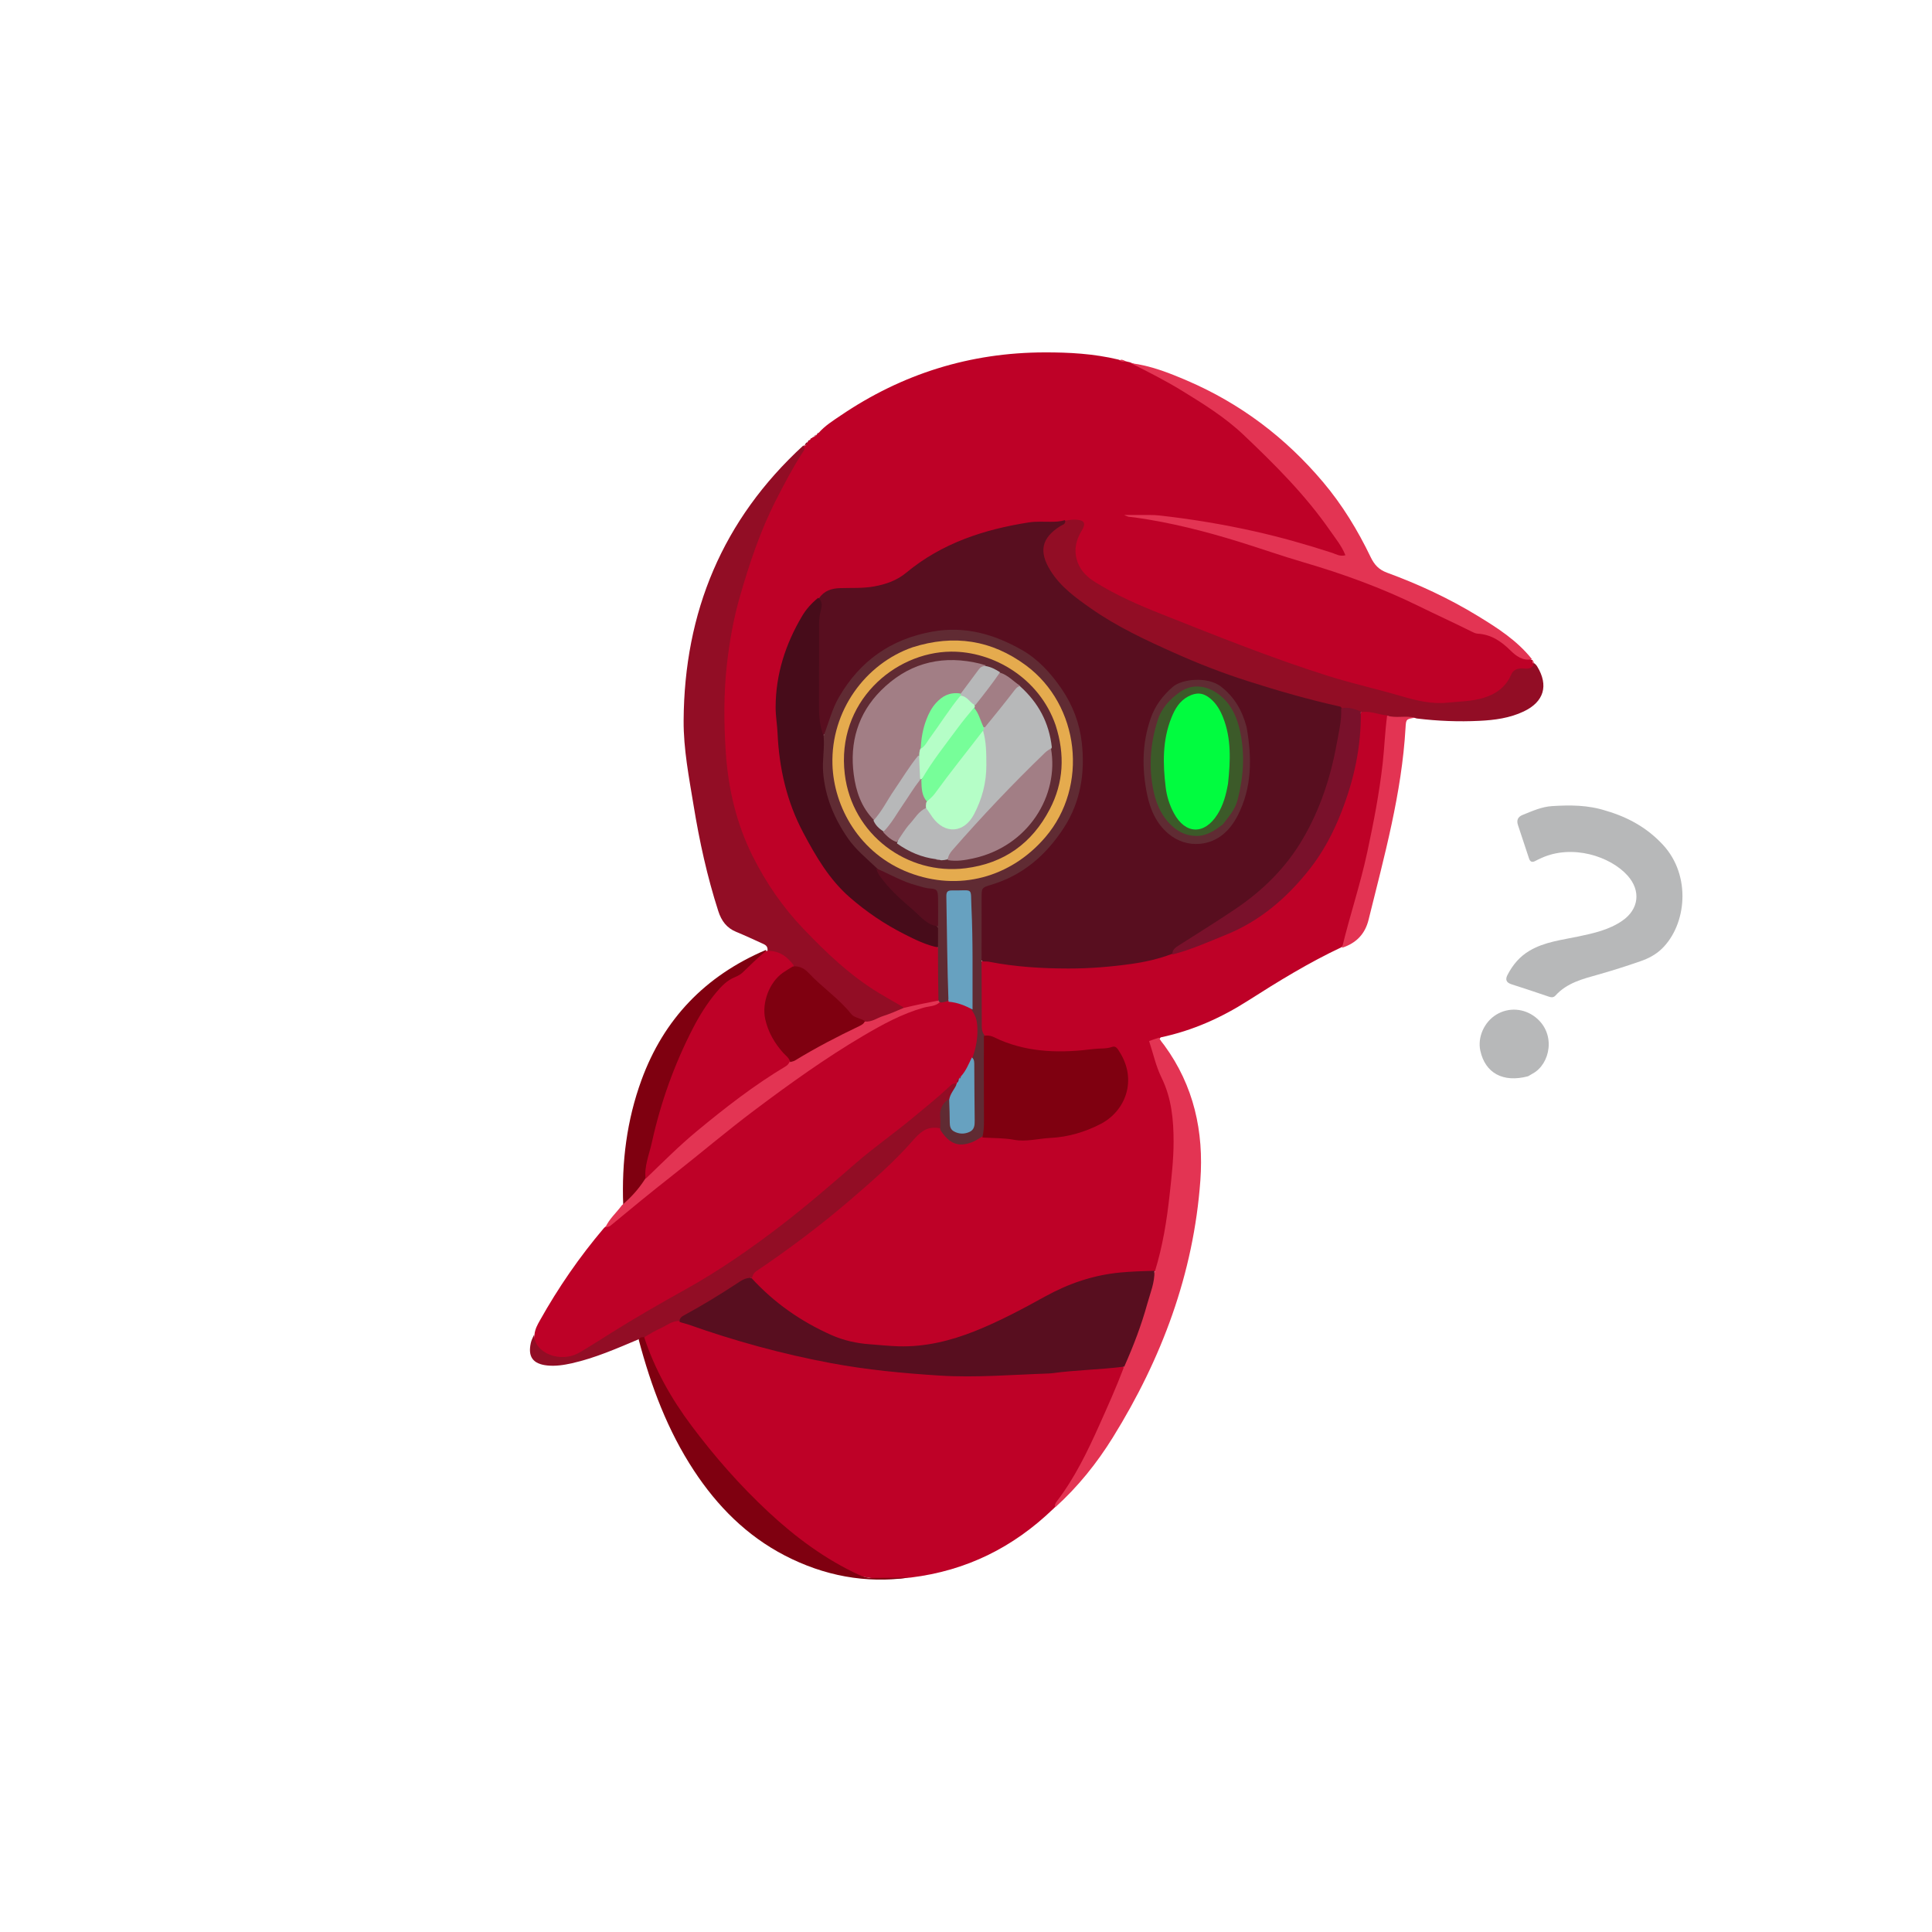 <?xml version="1.0" encoding="utf-8"?>
<!-- Generator: Adobe Adobe Illustrator 24.2.0, SVG Export Plug-In . SVG Version: 6.00 Build 0)  -->
<svg version="1.1" id="Layer_1" xmlns="http://www.w3.org/2000/svg" xmlns:xlink="http://www.w3.org/1999/xlink" x="0px" y="0px"
	 width="1728px" height="1728px" viewBox="0 0 1728 1728" style="enable-background:new 0 0 1728 1728;" xml:space="preserve">
<style type="text/css">
	.st0{fill:#BE0127;}
	.st1{fill:#920D25;}
	.st2{fill:#B7B8B9;}
	.st3{fill:#E33453;}
	.st4{fill:#7F0010;}
	.st5{fill:#580E1F;}
	.st6{fill:#470C1A;}
	.st7{fill:#602B33;}
	.st8{fill:#79112B;}
	.st9{fill:#67A1C0;}
	.st10{fill:#E5AB4E;}
	.st11{fill:#3C5A29;}
	.st12{fill:#01FC3F;}
	.st13{fill:#A27E85;}
	.st14{fill:#B5FEC7;}
	.st15{fill:#77FE99;}
</style>
<path class="st0" d="M732.17,387.22c5.82-6.58,12.81-10.88,19.53-15.45c55.13-37.47,116.01-56.48,182.74-56.59
	c21.86-0.04,43.6,1.11,65.77,6.39c2.31,1.14,4.03,0.73,6.14,1.41c1.49,0.49,2.48,0.61,4.17,1.02
	c43.32,16.55,80.6,41.12,113.44,72.65c27.87,26.76,54.12,54.89,75.21,87.46c2.49,3.85,7.57,8.13,4.44,12.65
	c-3.67,5.28-9.5,1.29-14.08-0.22c-51.09-16.76-103.57-27.03-156.82-33.5c-7.97-0.97-16.16-2.01-24.3-1.28
	c16.57-0.09,32.9,2.1,48.89,6.21c62.82,16.15,124.76,35.13,185.06,59.11c18.68,7.43,36.53,16.85,54.68,25.52
	c11.37,5.43,22.27,11.89,35.05,13.81c4.82,0.73,9.12,3.24,12.54,6.59c7.16,7.01,15.46,12.25,24.98,17.03
	c0.78,0.11,1.3,0.49,1.4,0.79c-0.44,1.39-0.16,2.22,1.18,3.54c0.15,5.65-3.77,5.85-7.01,5.98c-6.09,0.25-9.95,3.07-13.11,8.2
	c-7.28,11.8-18.58,18-31.91,20.04c-22.73,3.47-44.93,2.82-67.78-2.96c-81.66-20.66-159.68-51.29-237.21-83.47
	c-12.59-5.22-24.72-11.55-36.29-18.85c-18.3-11.55-23.28-26.31-15.65-46.28c3.24-8.47,3.07-8.67-8.43-9.31
	c-17.87,3.38-35.33,1.79-52.52,5.56c-31.49,6.91-60.76,18.17-86.09,38.3c-16.07,12.77-34.24,17.67-54.29,17.39
	c-9.21-0.13-18.55-0.75-26.94,6.22c-21.77,19.91-32.1,45.24-36.05,72.51c-6.11,42.19-0.56,83.63,15.72,123.15
	c20.71,50.26,56.43,86.1,106.38,107.7c6.52,2.82,13.56,4.66,19.49,10.28c2.58,14.9,1.97,29.05,0.47,44.07
	c-4.22,7.49-11.39,6-17.29,7.62c-4.18,1.14-8.4,2.2-13.58,2.68c-17.04-6-31.21-15.58-44.65-26.01
	c-35.32-27.4-66.14-58.99-88.31-98.31c-16.18-28.69-25.18-59.64-29.05-92.13c-8.46-70.95,1.81-139.36,28.16-205.63
	c9.49-23.86,20.89-46.7,33.64-68.92c2.56-4.47,5.82-8.38,9.15-13.15c0.1-0.8,0.3-0.91,0.22-0.82c1.91,0.81,1.85-0.83,2.7-2.43
	c0.44-0.49,0.38-0.66,0.45-0.61c0.34-0.32,0.61-0.68,1.47-1.37c0.59-0.33,0.59-0.64,0.75-0.62c0.31-0.32,0.46-0.66,1.16-1.18
	c0.54-0.17,0.93-0.98,1.37-1.06c1.26-0.27,1.98-0.64,2.91-1.75c0.32-0.53,0.32-0.29,0.21-0.31
	C730.8,388.56,731.36,388.15,732.17,387.22z"/>
<path class="st0" d="M1200.21,847.04c-29.7,13.96-56.85,30.66-83.78,47.85c-23.88,15.24-49.5,26.87-78.24,32.94
	c-5.25,4.88-5.84,9.94-3.41,16.06c3.39,8.53,5.97,17.37,9.55,25.87c7.84,18.62,9.31,38.46,8.22,58.2
	c-1.75,31.61-4.95,63.14-12.07,94.11c-1.07,4.66-2.1,9.31-5.29,14.06c-11.49,5.48-23.36,3.27-34.74,4.83
	c-23.37,3.2-45.04,10.48-65.66,21.72c-23.97,13.06-48.04,25.87-73.99,34.85c-34.33,11.87-69.19,12.83-103.78,3.48
	c-33.74-9.12-61.48-28.81-84.75-55.88c-1.95-7.16,2.69-9.94,6.91-12.81c23.34-15.94,46.21-32.54,67.8-50.78
	c25.71-21.72,51.63-43.33,73.13-69.47c6.08-7.39,12.82-6.15,20.89-3.54c13.62,14.6,15.37,14.93,37.6,7.01
	c9.31-0.9,17.75-0.05,26.27,0.55c25.81,1.81,51.21-0.84,74.98-11.74c23.33-10.69,32.31-34.91,21.98-56.15
	c-2.93-6.02-6.79-8.86-13.67-7.79c-13.51,2.1-27.15,2.11-40.79,2.55c-24.27,0.77-46.45-6.09-68.61-16.94
	c-2.04-2.2-3.06-4.04-3.15-6.08c-0.83-19.26-2.03-38.52,0.83-58.6c4.01-4.64,8.5-3.81,12.84-3.13c24.87,3.92,49.9,5.69,75.05,4.88
	c26.83-0.87,53.53-3.1,80.17-11.55c10.03-0.22,17.94-4.68,26.19-7.75c25.97-9.67,50.97-20.81,72.09-39.75
	c26.57-23.83,45.31-52.36,57.26-85.8c8.33-23.3,13.01-47.28,15.17-71.84c0.3-3.38,0.13-6.87,2.86-10.37
	c7.8-3.26,14.5-0.76,21.99,1.7c3.35,3.66,3.21,7.42,2.95,11.17c-4.62,65.11-18.45,128.37-38.35,190.41
	C1203.78,841.91,1202.76,844.39,1200.21,847.04z"/>
<path class="st0" d="M942.16,1349.42c-35.87,34.6-77.7,55.43-127.54,61.55c-25.13,2.63-48.19,2.15-70.27-11.8
	c-35.5-22.43-66.07-50.02-93.72-81.28c-19.65-22.21-39.01-44.65-53.47-70.7c-8.88-16.01-18.41-31.86-21.76-51.06
	c9.09-9.42,19.61-14.8,32.85-16.25c25.43,8.23,50.09,16.05,75.07,22.8c46.14,12.45,92.99,19.96,140.74,23.4
	c50.5,3.64,100.57-0.11,150.75-4.07c8.8-0.69,17.65-0.97,27.3-1.35c5.7,2.41,4.41,6.46,3.03,9.77
	c-15.49,36.92-30.39,74.14-52.99,107.55c-2.29,3.39-5.57,5.95-8.4,9.87C943.12,1348.33,942.72,1349.08,942.16,1349.42z"/>
<path class="st0" d="M478.02,1193.98c0.47-5.3,2.75-9.19,4.89-13c16.36-29.19,35.24-56.67,57.36-82.73
	c42.69-36.64,86.45-70.86,130.37-104.83c39.91-30.86,81.07-60.03,126.08-83.32c13.8-7.14,28.72-10.26,44.18-14.46
	c2.2-0.87,3.77-1.11,6.17-1.32c8.98-0.33,16.27,2.07,23.34,7.67c8.62,13.79,7.26,27.47,2.32,42.05
	c-3.62,6.32-6.09,12.37-10.18,18.33c-0.8,0.88-1.14,1.22-2.49,2.51c-1.64,1.65-2.26,2.35-3.29,3.62c-0.78,0.91-1.11,1.25-2,2.08
	c-24.99,21.74-51.13,40.9-76.06,61.5c-24.67,20.39-48.49,41.83-73.42,61.94c-31.92,25.76-66.06,48.21-102.05,67.84
	c-27.55,15.02-54.11,31.7-80.8,48.16c-10.22,6.3-20.92,8.46-32.11,3.33C482.59,1209.78,476.12,1204.83,478.02,1193.98z"/>
<path class="st1" d="M718.5,398.45c2.32,2.82,0.24,4.83-1.23,7.13c-8.62,13.5-16.04,27.67-23.32,41.93
	c-13.99,27.4-23.66,56.49-32.12,85.86c-5.7,19.78-9.35,40.13-11.67,60.79c-2.94,26.24-2.73,52.54-1.02,78.55
	c2.11,32.19,9.41,63.82,24.07,93.08c11.94,23.82,26.9,45.66,45.37,64.95c20.51,21.43,41.87,41.9,67.46,57.35
	c6.99,4.22,14.07,8.27,21.78,12.67c0.89,3.87-2.06,4.67-4.42,5.45c-9.12,3.01-17.43,8.4-28.03,9.31
	c-8.64-1.82-14.74-6.02-20.46-11.84c-13.51-13.75-26.88-27.78-44.32-38.13c-6.85-6.99-14.29-11.6-24.16-14.89
	c0.66-4.6-2.14-5.68-4.61-6.81c-7.75-3.52-15.46-7.15-23.33-10.37c-8.59-3.52-13.24-9.88-16.04-18.56
	c-9.95-30.89-16.85-62.46-22.08-94.45c-4.12-25.24-9.09-50.4-8.93-76.08C612.04,547.43,646.13,464.87,718.5,398.45z"/>
<path class="st2" d="M1436.49,725.17c20.16,5.88,37.07,15.53,50.89,30.46c25.53,27.57,21.13,71.45-0.99,92.93
	c-5.57,5.41-12.2,8.78-19.26,11.22c-12.53,4.34-25.18,8.39-37.94,11.97c-13.83,3.88-27.73,7.38-37.88,18.61
	c-1.98,2.18-3.99,1.75-6.45,0.91c-10.95-3.75-21.93-7.4-32.95-10.92c-4.75-1.52-5.77-4.2-3.52-8.49
	c4.66-8.93,10.82-16.33,19.69-21.56c13.59-8,28.91-9.58,43.84-12.75c13.65-2.89,27.28-5.9,39.08-14.04
	c14.92-10.28,16.82-26.81,4.76-40.34c-15.41-17.3-49.47-28.34-77.15-15.74c-1.86,0.85-3.72,1.7-5.52,2.67
	c-2.76,1.48-4.55,0.64-5.49-2.2c-3.33-10-6.64-20.02-9.94-30.03c-1.41-4.27-0.07-7.29,4.17-8.99c8.53-3.43,17.05-7.32,26.3-7.89
	C1404.12,720,1420.15,719.88,1436.49,725.17z"/>
<path class="st1" d="M1241.23,639.92c-7.66-0.51-14.4-3.94-22.54-3.15c-6.8,1.93-12.03-1.9-18.47-2.11
	c-68.73-14.96-134.03-37.15-195.63-69.79c-17.86-9.46-34.42-20.78-50.07-33.48c-7.2-5.84-12.95-13.03-17.84-20.92
	c-10.94-17.65-6.63-32.91,11.98-42.17c1.23-0.61,2.36-1.36,4.1-2.62c3.67-0.64,6.75-1.03,9.79-0.86c7.42,0.42,8.93,3.24,4.99,9.72
	c-5.66,9.29-7.47,18.86-3.35,29.22c3.05,7.65,8.76,12.8,15.55,17.03c18.88,11.75,39.18,20.59,59.76,28.74
	c49.01,19.42,97.93,39.12,148.27,54.99c21.71,6.84,43.94,11.77,65.75,18.17c13.51,3.96,27.03,7.23,41.11,5.78
	c10.75-1.11,21.68-1.07,32.19-4.27c11.27-3.43,20.01-9.69,24.8-20.87c1.6-3.74,4.8-5.34,9.03-5.52c3.53-0.15,7.6,1.68,10.74-2.73
	c-0.04-1.12-0.31-1.5-0.13-2.42c1.51,0.77,2.75,1.98,3.62,3.41c10.39,17.05,6.09,31.66-12.06,40.27
	c-12.52,5.94-26.06,7.74-39.7,8.39c-18.4,0.89-36.77,0.23-56.02-2.12c-5.8-2.12-10.23,1.19-14.96,0.98
	C1248.44,643.41,1244.58,643.79,1241.23,639.92z"/>
<path class="st3" d="M1370.16,589.54c-8.09,1.92-14.25-2.87-19.36-7.91c-8.31-8.19-17.2-14.17-29.15-14.87
	c-1.95-0.11-3.92-1.12-5.73-2.02c-15.54-7.75-31.35-14.96-46.93-22.61c-33.11-16.25-67.52-28.8-102.86-39.13
	c-19.58-5.72-38.84-12.53-58.33-18.56c-30.19-9.34-60.78-17.07-92.11-21.53c-3.32-0.47-6.72-0.37-10.17-2.29
	c4.94,0,9.89-0.04,14.83,0.01c5.45,0.06,10.95-0.22,16.35,0.38c28.65,3.2,57.08,7.89,85.2,14.18c23.54,5.27,46.75,11.86,69.7,19.33
	c3.41,1.11,6.7,3.41,11.75,2.1c-3.39-8.49-8.98-15.18-13.83-22.18c-22.06-31.79-49.31-58.97-77.23-85.45
	c-16.6-15.75-36-27.8-55.45-39.72c-14.52-8.9-29.67-16.52-45.33-24.42c17.33,2.07,33.81,8.53,50.04,15.48
	c47.81,20.5,88.18,51,121.76,90.79c17.29,20.49,31.03,43.08,42.58,67.08c3.3,6.85,7.26,11.28,14.71,14.02
	c28.16,10.33,55.34,22.94,80.97,38.58C1339.18,561.56,1356.67,572.62,1370.16,589.54z"/>
<path class="st3" d="M943.75,1348.2c-0.63-2,0.22-3.75,1.51-5.43c15.94-20.86,27.28-44.26,37.95-68.08
	c7.47-16.67,14.97-33.31,21.72-51.07c-0.55-3.87,0.18-6.8,1.38-9.67c9.61-22.94,16.83-46.67,23.42-70.61
	c0.54-1.97,1.3-3.87,3.19-6.06c7.03-22.78,10.65-45.46,13.17-68.4c1.74-15.84,3.57-31.71,3.58-47.59
	c0.02-19.67-1.79-39.11-10.8-57.44c-5.01-10.19-7.45-21.65-11.11-32.73c3.25-1.16,5.76-2.05,8.95-3.04c1.15,2.73,3.1,4.71,4.7,6.9
	c26.39,36.12,35.38,77.16,32.2,120.88c-6.05,83.32-34.53,159.28-78.3,229.84C981.06,1308.65,964.26,1329.66,943.75,1348.2z"/>
<path class="st1" d="M477.68,1193.82c0.04,16.09,23.29,26.03,40.82,15.78c9.68-5.66,19.09-11.77,28.59-17.72
	c21.61-13.53,43.72-26.22,65.99-38.61c30.05-16.7,58.15-36.22,85.4-57.15c23.17-17.79,45.23-36.9,67.23-56
	c16.47-14.3,34.32-26.63,50.96-40.54c10.66-8.91,21.61-17.56,31.77-27.08c1.72-1.62,3.24-3.57,6.63-3.61
	c2.64,6.03-2.59,9.48-4.62,14.87c-8.58,6.99-5.13,17.15-9.1,25.54c-10.97-2.33-17.05,1.84-24.21,10.05
	c-16.97,19.45-36.48,36.55-56.15,53.44c-26.87,23.07-55.05,44.26-84.35,64.05c-1.77,1.19-3.15,2.58-3.77,5.46
	c-21.66,13.22-42.35,27.1-64.94,39.22c-6.97-0.28-11.49,3.98-16.7,6.3c-4.66,2.08-9.08,4.67-14.04,7.61
	c-1.68,1.94-3.22,2.61-5.74,2.34c-19.92,8.38-39.19,16.88-59.86,21.52c-7.31,1.64-14.71,2.8-22.22,2
	c-12.73-1.36-17.39-7.81-14.6-20.15C475.3,1198.81,476.32,1196.62,477.68,1193.82z"/>
<path class="st4" d="M571.29,1198.29c0.75-2.13,2.42-2.39,4.85-2.33c9.51,28.99,24.24,55.03,42.24,79.08
	c20.8,27.78,43.68,53.87,69.16,77.53c24.28,22.55,50.67,42.14,80.96,56.1c3.82,1.76,7.56,2.73,11.76,2.66
	c10.56-0.16,21.13-0.07,32.58-0.29c-38.51,5.38-75.76-1.55-110.94-19.79c-34.16-17.71-60.33-44.13-81.27-76
	C597.15,1279.52,582.36,1240.1,571.29,1198.29z"/>
<path class="st4" d="M557.41,1077.82c-1.48-38.48,3.19-75.9,16.36-111.89c19.93-54.46,56.9-93.01,110.83-116.11
	c0.75-0.04,0.72,0.06,0.77,0.1c-3.47,11.2-13.23,17.65-21.84,22.78c-17.03,10.13-28.11,24.6-37.34,41.06
	c-24.31,43.34-38.26,90.25-47.07,139.68C575.13,1064.87,567.47,1072.22,557.41,1077.82z"/>
<path class="st3" d="M556.22,1078.01c7.91-6.85,14.55-13.94,20.25-22.77c7.34-12.09,17.53-20.76,27.3-29.56
	c31.36-28.25,64.65-54.05,101.25-76.66c19.2-11.38,38.17-21.62,57.59-31.04c3.33-1.61,6.49-3.62,11-4.26
	c6.46,0.44,10.91-3.27,15.98-4.87c6.07-1.92,11.94-4.45,18.4-7.26c10.15-2.49,19.8-4.44,30.26-6.48c1.26,0.07,1.71,0.25,2.61,0.98
	c-4,4.19-9.76,3.74-14.87,5.2c-19.55,5.56-37.08,15.22-54.4,25.44c-33.46,19.74-64.96,42.39-95.98,65.65
	c-25.28,18.95-49.36,39.48-74.23,58.99c-18.72,14.69-37.13,29.76-55.43,44.96c-0.98,0.82-2.48,1.02-4.44,1.48
	C544.63,1090.45,550.99,1085.08,556.22,1078.01z"/>
<path class="st3" d="M1240.65,640.09c7.99,2.46,16.43-0.25,25.01,1.82c-7.86,1.26-8.09,1.24-8.52,8.81
	c-3.33,58.79-19.05,115.18-33.07,171.9c-3.12,12.63-10.82,20.86-23.72,25.08c6.83-28.5,16.3-56.47,22.5-85.34
	c5.69-26.47,10.85-52.99,13.87-79.96C1238.26,668.6,1238.69,654.72,1240.65,640.09z"/>
<path class="st2" d="M1366.72,962.62c-22.39,5.98-38.36-2.86-42.71-22.91c-2.6-11.97,3.43-25.57,14.26-32.19
	c11.22-6.85,25.01-5.7,35.19,2.39c18.6,14.78,13.08,41.78-2.53,50.26C1369.74,960.8,1368.62,961.58,1366.72,962.62z"/>
<path class="st3" d="M1006.4,322.89c-1.31,0.95-2.99,0.83-5.01-0.53C1002.74,321.25,1004.36,321.79,1006.4,322.89z"/>
<path class="st1" d="M721.83,395.43c0.39,1.19,0.08,2.45-1.99,2.96C719.87,397.39,720.56,396.48,721.83,395.43z"/>
<path class="st3" d="M941.74,1350c-0.15-0.24,0.02-0.55,0.11-0.56c0.09-0.01,0.46,0.42,0.46,0.42S941.89,1350.24,941.74,1350z"/>
<path class="st1" d="M731.96,386.94c0.11,0.45-0.34,1-1.3,1.74C730.57,388.25,730.99,387.65,731.96,386.94z"/>
<path class="st1" d="M729.77,388.79c0.09,0.49-0.43,1.11-1.57,1.9C728.12,390.21,728.63,389.57,729.77,388.79z"/>
<path class="st1" d="M725.92,391.84c0.16,0.39-0.15,0.73-0.84,1.19C724.73,392.6,724.97,392.15,725.92,391.84z"/>
<path class="st1" d="M723.99,393.54c0.2,0.46-0.2,0.91-1.09,1.47C722.53,394.49,722.86,393.96,723.99,393.54z"/>
<path class="st3" d="M1371.71,591.77c0.06,0.7,0.11,1.07,0.04,2c-0.48-0.16-0.85-0.87-0.92-2.11
	C1371.12,591.13,1371.69,591.44,1371.71,591.77z"/>
<path class="st5" d="M952.56,465.21c1.04,3.63-2.2,4.06-4.37,5.44c-16.75,10.6-19.17,22.72-8.72,39.6
	c9.07,14.65,22.63,24.38,36.22,33.91c23.21,16.29,48.84,28.24,74.66,39.79c21.44,9.6,43.31,18.1,65.66,25.24
	c27.14,8.67,54.53,16.58,83.03,22.89c3.56,4.01,3.36,8.22,2.78,12.24c-6.63,46.07-18.93,90.07-48.21,127.54
	c-13.31,17.03-29.21,31.42-47.34,43.23c-19.12,12.46-38.33,24.78-57.85,38.04c-12.13,4.55-24,7.24-36.09,8.95
	c-18.82,2.66-37.72,4.2-56.76,4.17c-23.79-0.03-47.44-1.46-70.83-6.03c-1.65-0.32-3.39-0.2-5.97-0.32
	c-4.17-3.35-3.44-7.63-3.48-11.64c-0.12-13.98-0.13-27.96-0.02-41.94c0.11-12.73,1.4-14.11,13.2-18.54
	c41.28-15.49,67-44.66,75.36-88.08c12-62.32-32.92-122.9-95.5-132.41c-52.25-7.94-107.93,24.58-124.88,78.7
	c-1.39,4.43-0.78,10.72-8.38,11.58c-3.91-3.9-4.89-8.4-4.94-12.7c-0.44-36.23-3.21-72.52,2.2-109.6c4.91-7.08,11.48-8.98,18.94-9.24
	c10.16-0.35,20.29,0.33,30.49-1.51c10.68-1.92,20.51-5.41,28.69-12.2c31.95-26.53,69.66-38.82,109.82-45.08
	c6.34-0.99,12.91-0.51,19.38-0.55C943.75,466.67,947.82,466.63,952.56,465.21z"/>
<path class="st6" d="M731.85,534.65c4.32,3.43,3.21,8.17,2.12,12.15c-1.39,5.06-1.42,10.04-1.42,15.1
	c-0.03,21.39,0.06,42.79-0.05,64.18c-0.05,10.16-0.14,20.29,3.56,30.67c3.58,3.56,3.46,7.46,3.1,11.13
	c-4.21,42.92,11.96,77.12,44.43,104.41c1.04,0.88-0.32-0.17,1.09,1.42c9.03,18.69,24.83,30.18,39.08,43.08
	c5.27,4.77,11.7,8.07,16.97,14.01c1.46,5.95,1.85,11.11-1.2,16.72c-11.23-2.21-20.97-7.09-30.68-12.01
	c-17.68-8.96-33.98-19.96-48.92-33.02c-18.32-16.02-30.26-36.59-41.47-57.67c-14.78-27.8-21.58-57.66-23-88.98
	c-0.35-7.78-1.76-15.5-1.73-23.36c0.08-29.4,8.77-56.25,23.59-81.32C720.97,544.97,725.72,539.6,731.85,534.65z"/>
<path class="st7" d="M784.33,776.58c-9.4-8.97-18.94-16.6-25.97-26.82c-12.36-17.98-20.43-37.13-22.16-59.33
	c-0.83-10.61,1.45-20.87,0.45-32.22c4.68-12.12,7.54-24.01,13.72-34.66c18.84-32.48,46.36-51.92,83.53-58.63
	c29.13-5.26,55.23,2.29,79.98,16.35c14.67,8.34,25.94,20.78,35.46,34.61c9.99,14.52,16.26,30.89,18.21,48.17
	c3.03,26.91-0.91,52.97-16,76.28c-15.83,24.45-36.68,42.59-65.16,51.06c-8.38,2.49-8.39,2.85-8.43,11.38
	c-0.08,18.4-0.03,36.81-0.04,56.15c0.05,19.33,0.1,37.73,0.18,56.12c0.01,3.05-0.34,6.16,1.62,9.77c3.07,3.8,3.42,7.55,3.44,11.33
	c0.14,22.86,0.23,45.72-0.06,68.58c-0.05,4.1-0.44,8.24-4.62,11.9c-3.72,2.16-6.53,4.05-9.62,5.18
	c-11.9,4.34-19.93,1.15-27.91-11.35c-0.09-4.07,0.4-7.51,0.02-10.84c-0.75-6.68,1.31-11.97,7.21-16.44
	c5.76,4.12,3.48,10.3,4.09,15.82c0.58,5.23,0.78,10.73,7.84,10.94c7.63,0.23,8.43-5.43,8.65-11.16c0.68-17.28-0.97-34.6,1.04-52.7
	c3.43-9.77,4.97-18.91,4.28-28.53c-0.33-4.54-1.25-8.6-4.19-12.91c-3.47-5.14-3.24-10.31-3.25-15.42c-0.03-22.13,0-44.26-0.02-66.4
	c-0.01-4.77-0.02-9.53-0.91-14.25c-0.99-5.26-3.36-8.89-9.41-8.55c-6.69,0.37-5.96,5.37-5.95,9.71c0.06,23.49,0.03,46.99,0,70.48
	c-0.01,4.74,0.45,9.57-2.21,14.8c-2.14,1-3.69,1.29-6.03,1.6c-1.43-0.11-1.98-0.41-2.74-1.24c-0.33-15.38-0.37-30.39-0.44-46.32
	c0.01-6.57,0.05-12.21,0.07-18.79c-4.5-7.04-2.67-14.1-2.58-20.72c0.11-7.69-2.42-11.38-10.39-13.31
	C811.19,792.64,796.37,788.29,784.33,776.58z"/>
<path class="st5" d="M607.81,1182.3c-0.2-3.7,2.23-4.91,4.65-6.22c16.03-8.72,31.57-18.23,46.83-28.24
	c3.58-2.35,7.26-5.09,12.71-4.91c20.46,22.43,44.44,39.02,71.5,51.09c10.87,4.85,22.53,7.47,34.56,8.32
	c8.47,0.6,16.9,1.55,25.43,1.8c23.97,0.7,46.64-4.87,68.61-13.63c21.56-8.6,42.02-19.51,62.34-30.74
	c21.05-11.64,43.34-19.37,67.59-21.62c9.87-0.92,19.68-1.27,30.47-1.51c0.44,10.34-3.69,19.79-6.38,29.57
	c-5.25,19.02-12.27,37.44-20.57,56.11c-21.76,2.77-43.18,2.99-64.38,5.88c-1.01,0.14-2.03,0.23-3.05,0.26
	c-32.67,1.07-65.36,3.94-98.01,1.85c-32.49-2.07-64.88-5.12-97.03-11.14c-43.59-8.16-86.08-19.84-127.8-34.63
	C613.03,1183.77,610.66,1183.4,607.81,1182.3z"/>
<path class="st4" d="M878.64,1017.4c1.17-4.87,1.47-9.83,1.45-14.95c-0.14-24.98-0.11-49.96-0.1-75.89c5.5-1.56,9.89,1.7,14.45,3.63
	c27.22,11.56,55.41,11.7,84.01,8.01c5.37-0.69,10.82,0.07,16.15-1.83c3.62-1.29,5.18,2,6.86,4.67
	c15.75,24.97,5.45,52.69-17.27,64.36c-13.99,7.19-28.93,11.59-44.79,12.38c-10.82,0.54-21.66,3.68-32.42,1.66
	C897.84,1017.73,888.73,1018.06,878.64,1017.4z"/>
<path class="st8" d="M1048.61,853.71c-0.33-4.34,2.81-6.27,6.04-8.33c16.88-10.74,33.88-21.3,50.46-32.49
	c24.47-16.52,45.09-36.88,60.12-62.55c15.41-26.35,24.85-54.81,30.25-84.73c1.86-10.31,4.54-20.5,4.08-32.03
	c5.97-1.36,11.52,0.12,17.55,2.89c0.45,31.2-6.03,60.84-17.23,89.52c-7.2,18.45-16.26,35.81-28.62,51.47
	c-20.34,25.75-44.39,46.42-75.22,58.82C1080.62,842.47,1065.5,849.38,1048.61,853.71z"/>
<path class="st9" d="M848.34,895.95c-1.13-31.22-1.34-62.24-1.9-93.25c-0.08-4.21,0.19-6.37,5.05-6.29
	c19.73,0.33,16.49-3.56,17.4,15.5c1.43,29.94,0.83,59.97,0.96,90.99C863.5,899.63,856.8,896.63,848.34,895.95z"/>
<path class="st9" d="M869.25,945.75c2.39,1.83,2.14,4.61,2.16,7.32c0.11,16.37,0.14,32.74,0.36,49.11c0.06,4.34-0.28,8.34-4.8,10.3
	c-4.61,2-9.27,1.91-13.76-0.55c-3.13-1.72-3.69-4.64-3.73-7.85c-0.09-6.48-0.22-12.96-0.53-20.38c0.89-5.73,4.61-9.08,6.74-14.05
	c0.12-0.69,0.06-0.77,0.01-0.78c0.61-1.1,0.75-2.38,1.84-3.78c0.58-0.25,0.32-0.36,0.33-0.22c0.1-0.62,0.45-1.24,1.51-2.03
	C863.98,957.76,866.25,951.97,869.25,945.75z"/>
<path class="st1" d="M857.45,965.02c0.22,0.98-0.22,2.14-1.23,3.57C855.47,967.47,855.62,966.18,857.45,965.02z"/>
<path class="st1" d="M859.29,962.75c0.24,0.47-0.06,1.16-0.89,2.06C858.16,964.33,858.45,963.65,859.29,962.75z"/>
<path class="st0" d="M706.41,949.36c-1.04,2.29-2.2,3.48-3.7,4.37c-28.26,16.88-54.15,37.05-79.43,57.98
	c-15.92,13.18-30.52,27.87-45.87,42.65c-1.35-11.22,3.24-21.7,5.63-32.58c7.85-35.66,20.04-69.79,36.8-102.25
	c5.77-11.19,12.45-21.86,20.47-31.55c4.74-5.74,9.94-11.2,17.2-14.1c2.48-0.99,4.99-2.41,6.89-4.25c6.59-6.37,13.1-12.81,20.65-19.1
	c10.78-0.79,18.47,4.29,24.8,12.79c-0.66,4.08-3.57,5.46-5.97,7.29c-18.02,13.76-22.47,33.04-12.29,53.34
	c2.91,5.8,6.47,11.16,10.79,16.03C704.62,942.48,707.31,944.82,706.41,949.36z"/>
<path class="st4" d="M706.71,949.94c-0.79-3.86-3.96-5.73-6.17-8.21c-7.79-8.76-13.51-18.54-16.09-30.15
	c-3.22-14.53,3.47-32.81,15.64-41.45c2.76-1.96,5.7-3.68,9.19-5.8c6.13-0.43,10.42,2.09,14.02,5.95
	c12.02,12.87,26.94,22.72,38,36.62c2.83,3.55,7.95,3.5,12.25,6.36c-0.71,2.23-2.73,3.41-4.91,4.45
	c-19.62,9.37-38.9,19.37-57.46,30.73C710.07,949.14,708.7,949.42,706.71,949.94z"/>
<path class="st7" d="M1114.94,650.2c4.94,27.74,4.89,54.32-7.95,79.27c-6.98,13.57-17.86,23.78-33.62,25.24
	c-10.03,0.93-19.95-2.01-28.26-8.97c-11.09-9.3-16.42-21.97-19.14-35.23c-4.68-22.82-4.61-45.75,3.3-68.25
	c3.98-11.34,10.85-20.28,19.73-27.96c8.2-7.1,31.23-9.48,43.17-0.13C1104.02,623.46,1110.95,635.23,1114.94,650.2z"/>
<path class="st5" d="M783.81,776.74c11.79,4.95,23.12,11.81,35.98,15.17c3.9,1.02,7.63,2.48,11.82,2.74c6.41,0.4,7.21,1.5,7.37,8.36
	c0.19,8.14,0.04,16.29,0.01,25.39c-9.39-0.65-14.99-8.1-21.45-13.74c-9.62-8.39-19.45-16.7-27.41-26.9
	C787.6,784.5,784.91,781.54,783.81,776.74z"/>
<path class="st10" d="M816.21,578.94c37.09-11.76,70.73-6.49,101.41,16.18c48.1,35.56,56.27,108.09,17.43,153.57
	c-31.02,36.32-77.57,48.86-122.07,31.79c-44.11-16.92-67.33-58.51-68.43-96.86C743.17,635.89,773.81,593.74,816.21,578.94z"/>
<path class="st11" d="M1093.4,737.66c-7.77,5.6-14.77,10.52-24.52,9.99c-7.62-0.41-13.76-3.04-19.35-7.8
	c-9.77-8.31-14.94-19.4-17.61-31.47c-4.77-21.62-3.18-43.04,3.52-64.2c3.49-11.04,11-18.88,19.85-25.17
	c11.76-8.36,26.47-5.91,38.18,4.87c8.91,8.21,13.22,18.93,15.68,30.28c4.46,20.57,3.05,41.05-2.28,61.39
	C1104.62,724.12,1099.09,730.46,1093.4,737.66z"/>
<path class="st7" d="M944.18,648.69c8.43,26.3,7.16,51.31-5.27,75.12c-15.9,30.45-40.84,48.43-75.35,52.76
	c-51.99,6.53-101.51-30.05-107.99-84.25c-7.67-64.27,44.27-109.02,94.95-109.49C888.41,582.49,929.64,606.46,944.18,648.69z"/>
<path class="st12" d="M1098.37,700.84c-1.83,10.34-4.34,19.5-9.56,27.7c-11.65,18.32-28.59,17.78-38.83-1.15
	c-3.95-7.3-6.4-15.11-7.39-23.24c-2.56-21.13-2.98-42.16,5.21-62.41c3.11-7.69,7.17-14.71,14.89-18.81
	c7.39-3.93,13.43-3.47,19.85,1.87c5.36,4.46,8.75,10.27,11.32,16.73C1101.42,660.54,1100.53,680.21,1098.37,700.84z"/>
<path class="st13" d="M781.74,733.55c-11.58-11.66-16.2-26.07-18.15-40.9c-3.76-28.57,3.77-54.43,24.33-75.03
	c22.95-23,50.99-31.56,83.19-25.23c3.33,0.65,6.63,1.43,10.55,2.66c-8.15,7.77-12.34,18.92-21.85,26.46
	c-21.07,2.19-27.54,17.01-31.78,33.84c-1.07,4.25-1.13,8.7-2.49,13.68c-0.25,2.27-0.59,3.76-1.27,5.94
	c-11.74,17.01-22.78,33.6-33.73,50.25C788.36,728.54,786.7,732.49,781.74,733.55z"/>
<path class="st2" d="M837.14,768.47c-13.01-1.69-24.15-6.5-34.87-14.07c4.05-14.8,12.34-26.02,26.57-32.92
	c4.15,1.58,5.53,4.87,7.61,7.51c11.02,14.01,24.49,12.73,32.85-3.31c10.3-19.76,11.53-40.94,9.23-62.59
	c-0.25-2.36-0.9-4.67-0.87-7.86c0.13-1.3,0.22-1.82,0.56-3.07c7.87-12.26,16.98-22.67,25.27-33.69c2.02-2.69,4.04-5.54,8.77-4.77
	c16.49,14.81,26.05,32.56,28.51,54.7c-1.46,3.61-3.58,5.81-5.8,7.95c-30.39,29.33-59.37,59.99-87.55,92.33
	c-2.02,0.5-3.41,0.67-5.5,0.77C840.1,768.96,838.89,768.87,837.14,768.47z"/>
<path class="st13" d="M847.7,769.31c0.13-3.58,1.94-6.41,4.2-8.99c26.35-30.17,53.87-59.23,82.7-87.03c1.45-1.4,3.16-2.51,5.39-3.93
	c7.46,41.97-20.12,87.88-70.1,98.52C862.91,769.36,855.84,770.58,847.7,769.31z"/>
<path class="st2" d="M781.25,733.88c7.64-8.28,12.3-18.15,18.39-26.99c7.04-10.23,13.37-20.96,21.65-31.12
	c6.32,4.16,3.7,10.54,4.11,17.1c-1.6,11.85-10.23,18.88-15.6,27.68c-5.17,8.48-9.5,18-19.49,23.24
	C786.29,741.11,783.21,738.41,781.25,733.88z"/>
<path class="st13" d="M912.57,613.46c-3.1,0.75-4.67,3.24-6.6,5.74c-8.04,10.43-16.34,20.66-25.08,31.34
	c-9.32-1.36-6.6-10.25-10.39-15.96c-0.19-1.29-0.21-1.81-0.12-3.1c6.73-11.43,13.6-21.89,23.85-29.93
	C901.76,603.84,906.28,609.46,912.57,613.46z"/>
<path class="st13" d="M789.88,744.24c7.51-7.58,12.39-16.84,18.27-25.3c4.75-6.83,8.93-14.07,14.47-21.05
	c0.2-1.22,0.36-1.78,1.37-2.2c4.86,6.09,3.2,13.57,6.35,20.67c0.35,2.66,0.11,4.37-1.79,6.12c-7.01,3.17-10.1,9.25-14.44,13.97
	c-4.46,4.85-7.82,10.7-11.98,16.76C797.37,751.58,793.68,748.35,789.88,744.24z"/>
<path class="st2" d="M894.47,601.29c-6.8,9.9-14.04,19.25-21.83,28.98c-6.62,1.91-8.55-4.14-13.12-6.8
	c-0.62-1.04-0.76-1.52-0.52-2.64c5.61-7.62,10.92-14.56,16.06-21.61c1.49-2.04,3.02-3.58,6.46-3.54
	C886.5,596.57,890.29,598.58,894.47,601.29z"/>
<path class="st13" d="M837.06,768.7c0.75-0.32,1.99-0.25,3.7,0.26C840.01,769.29,838.78,769.2,837.06,768.7z"/>
<path class="st14" d="M858.72,622.14c6.16,0.36,8.15,5.57,12.72,8.26c0.66,0.27,0.45,1.27,0.36,1.77c-0.95,3.07-1.66,5.69-3.44,7.84
	c-15.09,18.24-27.63,38.42-43.62,56.68c-0.72,0.15-1.41,0.28-1.74,0.41c-0.44-6.53-0.55-13.18-0.91-20.78
	c0.01-2.3,0.27-3.66,0.67-5.69c8.51-15.42,19.06-28.68,28.72-42.55C853.21,625.59,854.75,622.87,858.72,622.14z"/>
<path class="st15" d="M859.41,621.75c-10.43,12.63-18.81,26.25-28.28,39.08c-2.2,2.98-3.66,6.53-7.58,8.89
	c0.29-8.8,1.77-17.72,5.06-26.24c2.07-5.37,4.61-10.39,8.57-14.74c5.58-6.12,11.97-9.73,21.33-8.53
	C859.37,620.53,859.38,620.88,859.41,621.75z"/>
<path class="st14" d="M828.41,722.98c-0.5-1.62-0.3-2.96-0.03-4.98c10.57-18.72,24.78-34.01,37.26-50.58
	c3.84-5.09,6.9-11.07,13.48-14.34c3.13,10.44,3.05,20.91,3.08,31.41c0.04,15.58-3.86,30.11-11.03,43.8
	c-8.88,16.97-26.03,18.15-37.18,2.64C832.22,728.48,830.73,725.83,828.41,722.98z"/>
<path class="st15" d="M879.93,652.63C865.06,672,850.04,690.6,836,709.95c-1.76,2.43-4.18,4.38-6.93,6.96
	c-4.72-5.26-4.8-11.86-5.02-19.25c9.73-17,21.61-31.69,32.78-46.86c4.38-5.95,9.11-11.65,14.28-17.79
	c4.43,4.89,5.58,11.27,8.66,17.49C880.25,651.29,880.13,651.67,879.93,652.63z"/>
</svg>
